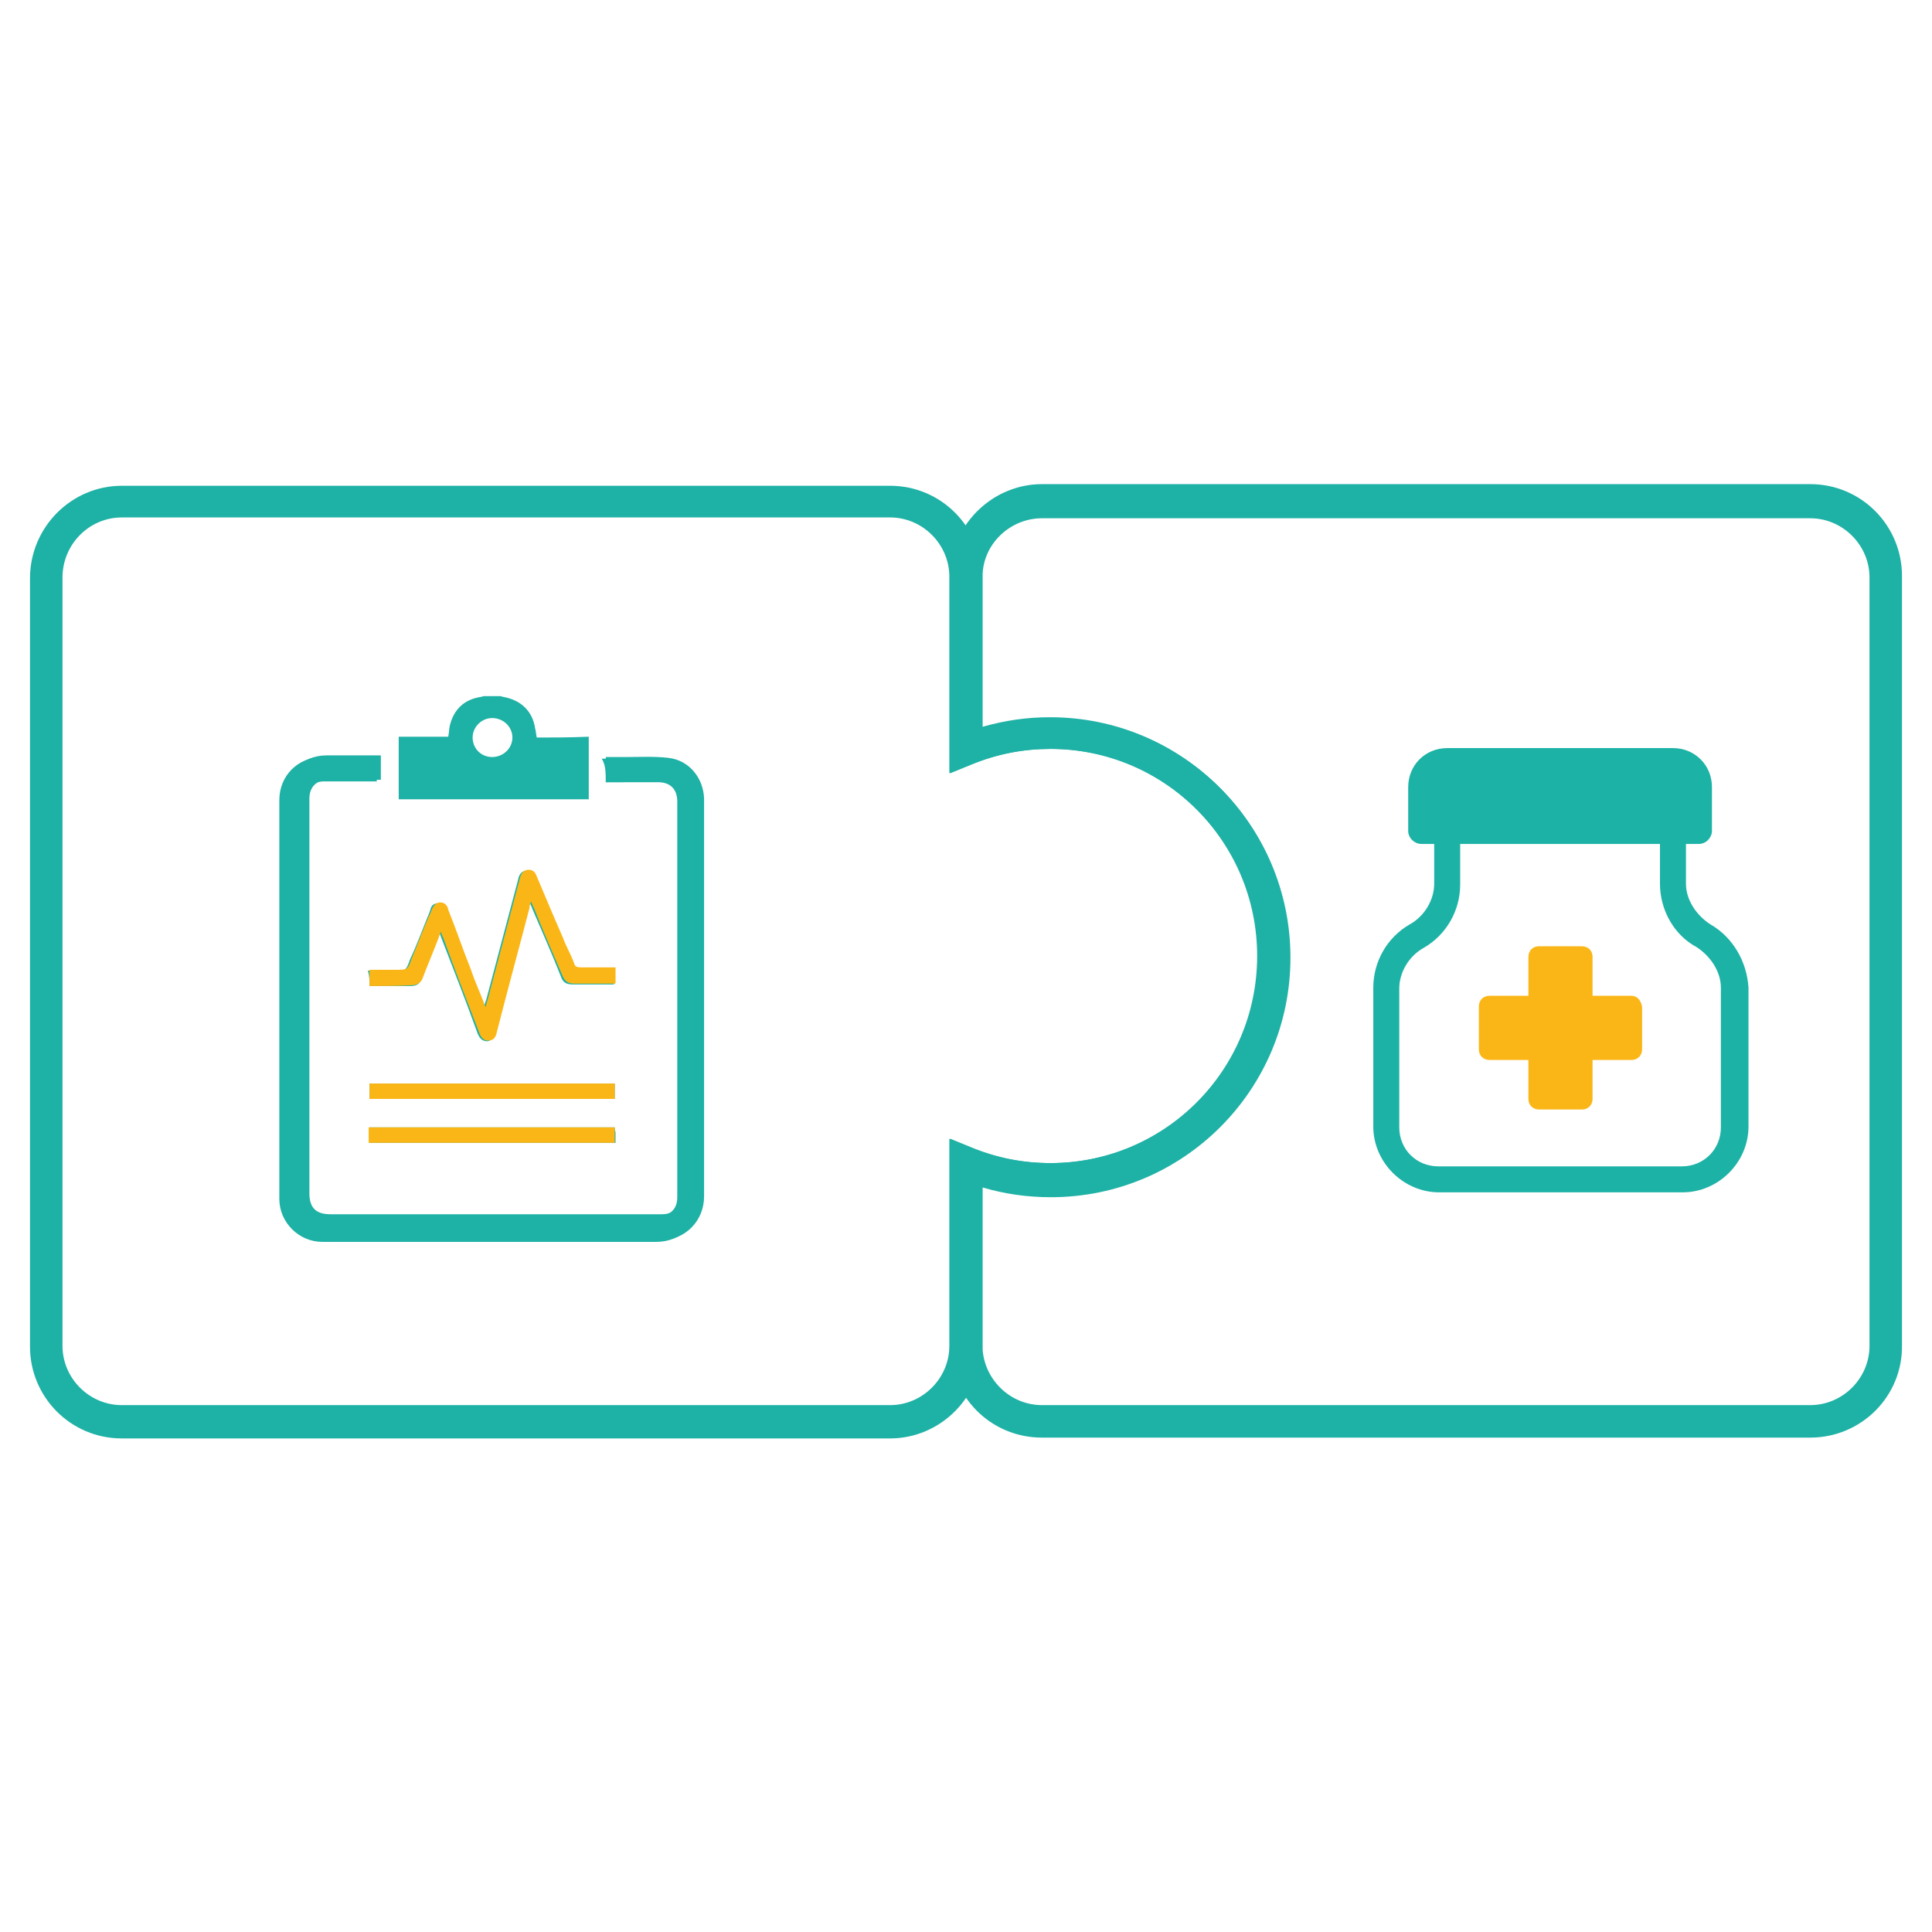 <?xml version="1.0" encoding="iso-8859-1"?>
<!-- Generator: Adobe Illustrator 21.1.0, SVG Export Plug-In . SVG Version: 6.00 Build 0)  -->
<svg version="1.1" xmlns="http://www.w3.org/2000/svg" xmlns:xlink="http://www.w3.org/1999/xlink" x="0px" y="0px"
	 viewBox="0 0 512 512" style="enable-background:new 0 0 512 512;" xml:space="preserve">
<g id="diagnostic-treatment-match">
	<g>
		<g id="q2m6dB.tif">
			<g>
				<g>
					<path style="fill:#1EB1A5;" d="M160.546,207.293c4.95,0,9.255,0,13.774,0c3.444,0,5.165,1.937,5.165,5.165
						c0,34.867,0,69.948,0,104.815c0,3.228-1.937,4.95-5.165,4.95c-29.271,0-58.541,0-87.812,0c-3.874,0-5.596-1.722-5.596-5.596
						c0-10.546,0-21.307,0-31.853c0-24.321,0-48.426,0-72.746c0-3.013,1.937-4.95,4.95-4.95c4.089,0,8.609,0,12.698,0
						c0.43,0,0.861,0,1.291,0c0-2.367,0-4.305,0-6.457c-4.95,0-9.47,0-14.42,0c-6.457,0-11.407,4.95-11.407,11.407
						c0,35.082,0,70.379,0,105.676c0,6.242,5.165,11.407,11.407,11.407c29.486,0,58.972,0,88.458,0
						c6.672,0,11.622-4.95,11.622-11.622c0-19.155,0-38.31,0-57.465c0-15.927,0-31.853,0-47.995c0-5.596-3.874-10.331-9.47-10.761
						c-3.659-0.43-7.318-0.215-11.192-0.215c-1.722,0-3.444,0-5.381,0C160.546,202.773,160.546,204.925,160.546,207.293z
						 M97.915,261.314c3.659,0,7.318,0,10.761,0c1.722,0,2.583-0.43,3.013-2.152c1.291-3.444,2.798-6.887,4.089-10.331
						c0.215-0.43,0.43-0.861,0.646-1.722c0.215,0.646,0.43,1.076,0.646,1.722c3.228,8.394,6.457,16.572,9.47,24.966
						c0.43,1.076,1.076,2.152,2.583,2.152c1.291-0.215,1.937-1.076,2.152-2.367c2.798-10.761,5.811-21.738,8.609-32.714
						c0-0.43,0.215-0.861,0.43-1.722c0.43,0.861,0.646,1.291,0.861,1.937c2.583,6.026,5.165,11.837,7.533,17.864
						c0.43,1.291,1.291,1.937,3.013,1.937c1.291,0,3.013,0,4.305,0c2.152,0,4.305,0,6.672,0c0-1.722,0-2.798,0-4.305
						c-3.013,0-6.026,0-9.039,0c-0.861,0-1.291-0.215-1.937-1.076c-0.861-2.368-1.937-4.52-3.013-6.887
						c-2.367-5.381-4.52-10.761-6.887-16.142c-0.43-1.076-1.076-1.937-2.583-1.722c-1.076,0.215-1.722,1.076-1.937,2.367
						c-2.798,10.546-5.596,21.092-8.394,31.638c-0.215,0.646-0.43,1.076-0.646,2.368c-1.291-3.659-2.583-6.672-3.874-9.9
						c-2.152-5.381-4.089-10.546-6.026-15.927c-0.43-0.861-0.861-1.937-2.152-1.937c-1.291,0-1.937,0.646-2.152,1.722
						c0,0.215-0.215,0.43-0.215,0.646c-1.722,4.089-3.228,8.394-5.165,12.483c-1.076,3.013-1.076,3.013-4.305,3.013
						c-2.368,0-4.52,0-6.887,0C97.915,258.516,97.915,259.808,97.915,261.314z M97.915,291.231c21.738,0,43.476,0,64.998,0
						c0-1.291,0-2.798,0-4.089c-21.738,0-43.26,0-64.998,0C97.915,288.433,97.915,289.724,97.915,291.231z M162.913,298.764
						c-21.738,0-43.476,0-64.998,0c0,1.291,0,2.798,0,4.089c21.738,0,43.26,0,65.213,0c0-0.861,0-1.937,0-2.798
						C162.913,299.625,162.913,299.194,162.913,298.764z"/>
				</g>
				<g>
					<path style="fill:#1EB1A5;" d="M160.546,207.293c0-2.367,0-4.305,0-6.672c1.937,0,3.444,0,5.381,0
						c3.659,0,7.318-0.215,11.192,0.215c5.596,0.646,9.255,5.381,9.47,10.761c0,15.927,0,31.853,0,47.995c0,19.155,0,38.31,0,57.465
						c0,6.457-4.95,11.622-11.622,11.622c-29.486,0-58.972,0-88.458,0c-6.457,0-11.407-4.95-11.407-11.407
						c0-35.082,0-70.379,0-105.676c0-6.457,4.95-11.407,11.407-11.407c4.52,0,9.47,0,14.42,0c0,2.368,0,4.305,0,6.457
						c-0.43,0-0.861,0-1.291,0c-4.089,0-8.609,0-12.698,0c-3.013,0-4.95,1.937-4.95,4.95c0,24.321,0,48.426,0,72.746
						c0,10.546,0,21.307,0,31.853c0,3.874,1.722,5.596,5.596,5.596c29.271,0,58.541,0,87.812,0c3.228,0,5.165-1.937,5.165-4.95
						c0-34.867,0-69.948,0-104.815c0-3.228-1.937-5.165-5.165-5.165C169.585,207.293,165.281,207.293,160.546,207.293z"/>
				</g>
				<g>
					<path style="fill:#FAB616;" d="M97.915,261.314c0-1.722,0-2.798,0-4.305c2.368,0,4.52,0,6.887,0c3.228,0,3.228,0,4.305-3.013
						c1.722-4.089,3.228-8.394,5.165-12.483c0-0.215,0.215-0.43,0.215-0.646c0.43-0.861,1.076-1.722,2.152-1.722
						c1.076,0,1.937,0.646,2.152,1.937c2.152,5.381,3.874,10.546,6.026,15.927c1.076,3.228,2.583,6.457,3.874,9.9
						c0.215-0.861,0.43-1.722,0.646-2.368c2.798-10.546,5.596-21.092,8.394-31.638c0.215-0.861,0.646-2.152,1.937-2.367
						c1.291-0.215,2.152,0.43,2.583,1.722c2.367,5.596,4.52,10.761,6.887,16.142c0.861,2.367,2.152,4.52,3.013,6.887
						c0.215,0.861,0.646,1.076,1.937,1.076c3.013,0,6.026,0,9.039,0c0,1.291,0,2.798,0,4.305c-2.367,0-4.305,0-6.672,0
						c-1.291,0-3.013,0-4.305,0s-2.367-0.43-3.013-1.937c-2.583-6.026-5.165-11.837-7.533-17.864
						c-0.215-0.43-0.43-0.861-0.861-1.937c-0.215,0.646-0.43,1.076-0.43,1.722c-2.798,10.761-5.811,21.738-8.609,32.714
						c-0.215,1.076-0.646,2.367-2.152,2.367c-1.291,0.215-2.152-0.861-2.583-2.152c-3.228-8.394-6.457-16.572-9.47-24.966
						c-0.215-0.43-0.43-0.861-0.646-1.722c-0.215,0.646-0.43,1.076-0.646,1.722c-1.291,3.444-2.798,6.887-4.089,10.331
						c-0.43,1.291-1.291,2.152-3.013,2.152C105.233,261.314,101.574,261.314,97.915,261.314z"/>
				</g>
				<g>
					<path style="fill:#FAB616;" d="M97.915,291.231c0-1.291,0-2.798,0-4.089c21.738,0,43.26,0,64.998,0c0,1.291,0,2.798,0,4.089
						C141.176,291.231,119.868,291.231,97.915,291.231z"/>
				</g>
				<g>
					<path style="fill:#FAB616;" d="M162.913,298.764c0,0.43,0,0.861,0,1.291c0,0.861,0,1.937,0,2.798c-21.738,0-43.476,0-65.213,0
						c0-1.291,0-2.798,0-4.089C119.438,298.764,141.176,298.764,162.913,298.764z"/>
				</g>
				<g>
					<path style="fill:#1EB1A5;" d="M142.252,195.455c-0.215-0.861-0.215-1.722-0.43-2.368c-0.646-4.52-3.659-7.533-8.394-8.394
						c-0.215,0-0.646-0.215-0.861-0.215c-1.291,0-3.013,0-4.305,0c-0.215,0-0.646,0.215-0.861,0.215
						c-4.305,0.646-7.102,3.228-8.179,7.533c-0.215,0.861-0.215,1.937-0.43,3.013c-4.305,0-8.824,0-13.129,0
						c0,5.596,0,11.192,0,16.572c16.788,0,33.575,0,50.363,0c0-5.596,0-11.192,0-16.572
						C150.861,195.455,146.556,195.455,142.252,195.455z M130.414,200.621c-3.013,0-5.165-2.367-5.165-5.165
						c0-2.798,2.368-5.165,5.165-5.165c3.013,0,5.381,2.367,5.381,5.165S133.427,200.621,130.414,200.621z"/>
				</g>
			</g>
		</g>
		<g>
			<g>
				<g>
					<path style="fill:#1DB2A6;" d="M453.253,244.957c-3.659-2.367-6.457-6.457-6.457-10.761V223.65h3.444
						c1.937,0,3.444-1.722,3.444-3.444v-11.622c0-5.811-4.52-10.331-10.331-10.331H383.52c-5.811,0-10.331,4.52-10.331,10.331
						v11.622c0,1.937,1.722,3.444,3.444,3.444h3.444v10.546c0,4.305-2.583,8.609-6.457,10.761c-6.026,3.444-9.685,9.9-9.685,16.788
						v36.804c0,9.47,7.963,17.433,17.433,17.433h64.568c9.47,0,17.433-7.963,17.433-17.433v-36.804
						C462.938,254.858,459.279,248.401,453.253,244.957L453.253,244.957z M456.051,298.764c0,5.811-4.52,10.331-10.331,10.331
						h-64.568c-5.811,0-10.331-4.52-10.331-10.331V261.96c0-4.305,2.583-8.609,6.457-10.761c6.026-3.444,9.685-9.9,9.685-16.788
						V223.65h52.946v10.546c0,6.887,3.659,13.559,9.685,16.788c3.659,2.367,6.457,6.457,6.457,10.761L456.051,298.764
						L456.051,298.764z"/>
				</g>
				<g>
					<path style="fill:#FAB616;" d="M432.376,263.897h-10.331v-10.331c0-1.722-1.291-2.798-2.798-2.798H407.84
						c-1.722,0-2.798,1.291-2.798,2.798v10.331h-10.331c-1.722,0-2.798,1.291-2.798,2.798v11.407c0,1.722,1.291,2.798,2.798,2.798
						h10.331v10.331c0,1.722,1.291,2.798,2.798,2.798h11.407c1.722,0,2.798-1.291,2.798-2.798V280.9h10.331
						c1.722,0,2.798-1.291,2.798-2.798V266.91C434.959,265.188,433.883,263.897,432.376,263.897z"/>
				</g>
			</g>
		</g>
		<g>
			<path style="fill:#1EB1A5;" d="M235.875,381.195H32.271c-13.559,0-24.321-10.977-24.321-24.32V153.271
				c0-13.559,10.977-24.536,24.321-24.536h203.604c13.559,0,24.321,10.977,24.321,24.321v39.602
				c6.026-1.722,11.837-2.583,18.079-2.583c35.082,0,63.492,28.41,63.492,63.492s-28.41,63.492-63.492,63.492
				c-6.026,0-12.268-0.861-18.079-2.583v42.4C260.195,370.219,249.219,381.195,235.875,381.195z M32.271,137.129
				c-8.609,0-15.711,7.102-15.711,15.927v203.604c0,8.609,7.102,15.711,15.711,15.711h203.604c8.609,0,15.712-7.102,15.712-15.711
				v-54.883l5.811,2.367c6.672,2.798,13.774,4.089,20.877,4.089c30.347,0,54.883-24.536,54.883-54.883s-24.536-54.883-54.883-54.883
				c-7.102,0-13.99,1.291-20.877,4.089l-5.811,2.367v-52.085c0-8.609-7.102-15.711-15.711-15.711H32.271z"/>
		</g>
		<g>
			<path style="fill:#1EB1A5;" d="M479.726,380.98H276.122c-12.914,0-23.46-9.9-24.321-22.814v-1.507v-54.883l5.811,2.367
				c6.887,2.798,13.774,4.089,20.877,4.089c30.347,0,54.883-24.536,54.883-54.883s-24.536-54.883-54.883-54.883
				c-7.102,0-13.99,1.291-20.877,4.089l-5.811,2.368v-53.806c0.861-12.698,11.622-22.814,24.321-22.814h203.604
				c13.559,0,24.32,10.977,24.32,24.321v203.819C504.262,370.003,493.285,380.98,479.726,380.98z M260.411,357.736
				c0.646,8.179,7.533,14.635,15.712,14.635h203.604c8.609,0,15.711-7.102,15.711-15.711V153.056
				c0-8.609-7.102-15.711-15.711-15.711H276.122c-8.179,0-15.281,6.457-15.712,14.635v40.893c6.026-1.722,12.053-2.583,18.079-2.583
				c35.082,0,63.492,28.41,63.492,63.492s-28.41,63.492-63.492,63.492c-6.242,0-12.268-0.861-18.079-2.583L260.411,357.736
				L260.411,357.736z"/>
		</g>
	</g>
</g>
<g id="Layer_1">
</g>
</svg>
